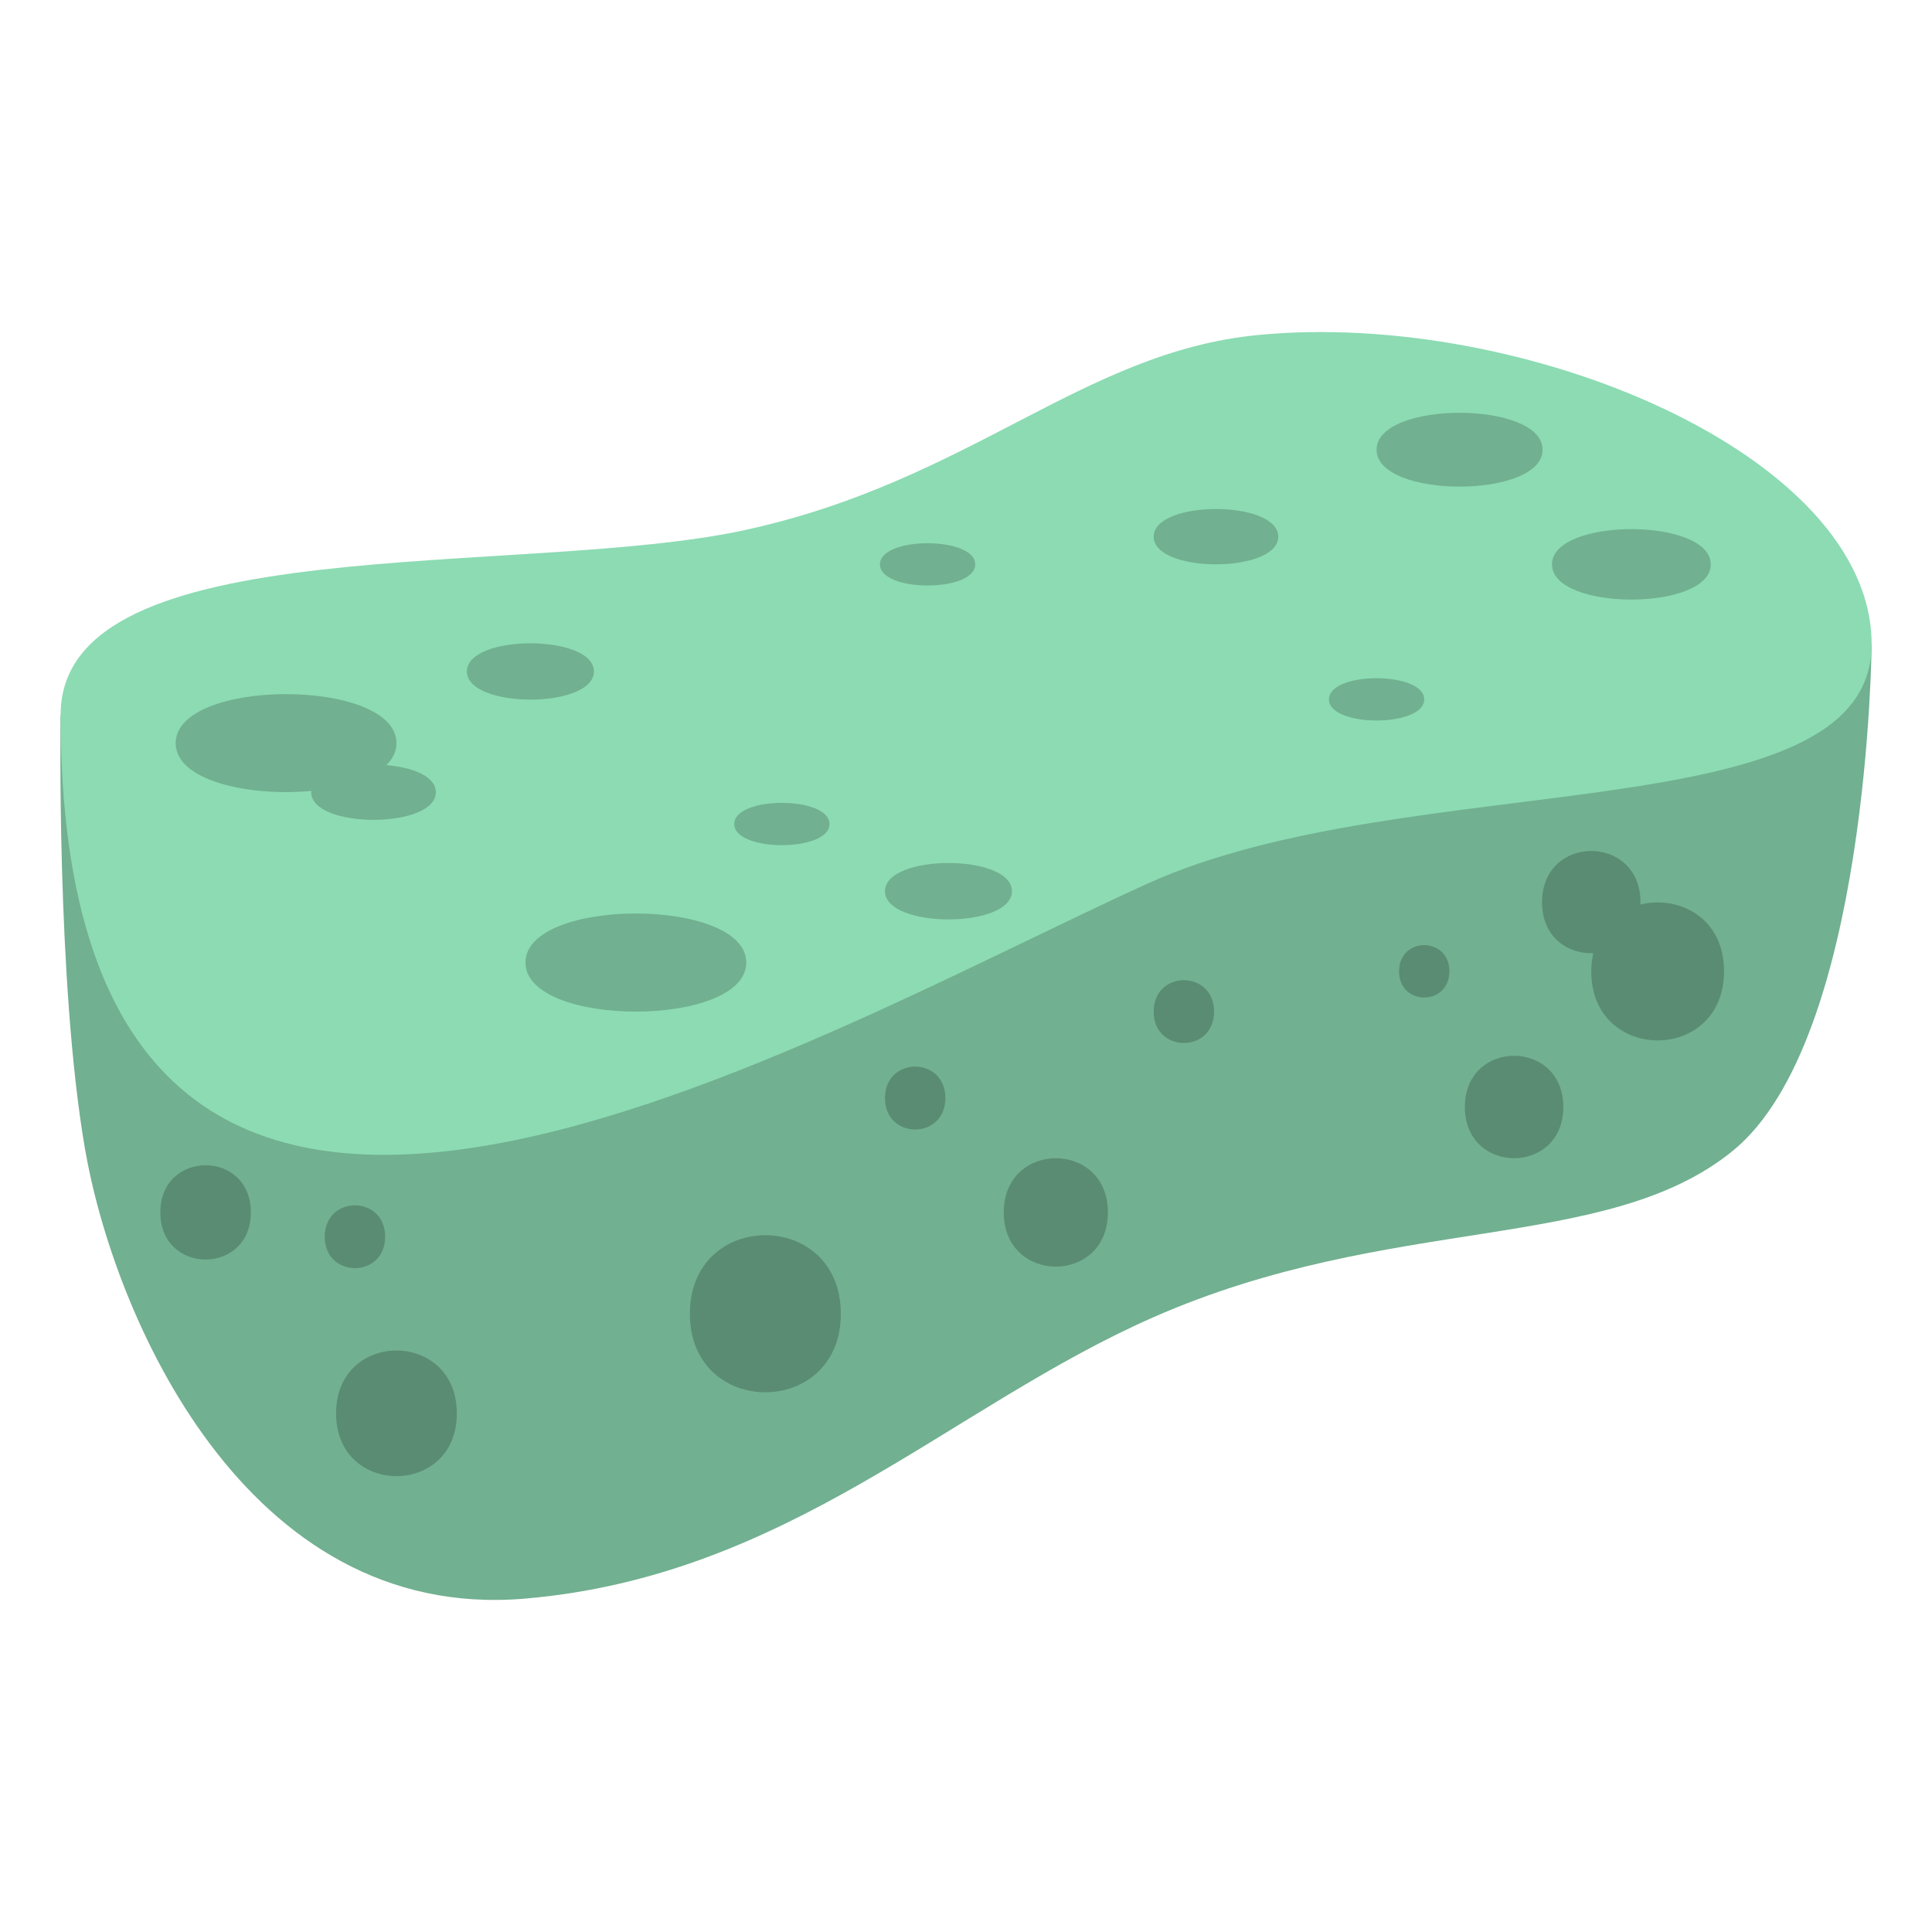 <?xml version="1.0" encoding="utf-8"?>
<!-- Generator: Adobe Illustrator 15.0.0, SVG Export Plug-In . SVG Version: 6.00 Build 0)  -->
<!DOCTYPE svg PUBLIC "-//W3C//DTD SVG 1.1//EN" "http://www.w3.org/Graphics/SVG/1.1/DTD/svg11.dtd">
<svg version="1.1" id="Layer_1" xmlns="http://www.w3.org/2000/svg" xmlns:xlink="http://www.w3.org/1999/xlink" x="0px" y="0px"
	 width="64px" height="64px" viewBox="0 0 64 64" enable-background="new 0 0 64 64" xml:space="preserve">
<path fill="#71B090" d="M62,21.343l-59.992,2.34c0,0-0.145,8.836,0.805,14.362c0.938,5.468,5.283,15.701,14.566,14.912
	c8.736-0.742,14.074-6.348,20.813-9.315c7.887-3.474,15.023-2.104,19.217-5.526C61.912,34.439,62,21.343,62,21.343z"/>
<path fill="#8CDBB3" d="M41.669,11.098c-5.816,0.565-9.525,4.83-16.97,6.456c-7.387,1.614-22.691-0.125-22.691,6.129
	c0,25.497,24.33,10.885,36.001,5.59C46.669,25.344,62,27.644,62,21.343C62,15.059,50.444,10.245,41.669,11.098z"/>
<path fill="#71B090" d="M24.721,31.885c0,2.168-7.314,2.168-7.314,0C17.406,29.719,24.721,29.719,24.721,31.885z"/>
<path fill="#71B090" d="M51.1,14.897c0,1.63-5.499,1.63-5.499,0S51.1,13.267,51.1,14.897z"/>
<path fill="#71B090" d="M33.522,29.523c0,1.245-4.206,1.245-4.206,0C29.316,28.276,33.522,28.276,33.522,29.523z"/>
<path fill="#71B090" d="M12.797,25.346c0.211-0.207,0.336-0.449,0.336-0.728c0-2.166-7.313-2.166-7.313,0
	c0,1.251,2.438,1.775,4.499,1.581c-0.002,0.015-0.01,0.029-0.01,0.044c0,1.221,4.129,1.221,4.129,0
	C14.438,25.717,13.67,25.418,12.797,25.346z"/>
<path fill="#71B090" d="M42.343,17.778c0,1.221-4.126,1.221-4.126,0C38.217,16.556,42.343,16.556,42.343,17.778z"/>
<path fill="#71B090" d="M27.478,27.298c0,0.932-3.155,0.932-3.155,0C24.322,26.362,27.478,26.362,27.478,27.298z"/>
<path fill="#71B090" d="M19.674,22.242c0,1.245-4.207,1.245-4.207,0C15.467,21,19.674,21,19.674,22.242z"/>
<path fill="#71B090" d="M56.671,18.697c0,1.553-5.259,1.553-5.259,0C51.412,17.138,56.671,17.138,56.671,18.697z"/>
<path fill="#71B090" d="M47.179,23.168c0,0.932-3.155,0.932-3.155,0C44.023,22.233,47.179,22.233,47.179,23.168z"/>
<path fill="#71B090" d="M32.305,18.695c0,0.934-3.155,0.934-3.155,0C29.149,17.762,32.305,17.762,32.305,18.695z"/>
<path fill="#5A8C73" d="M27.853,43.521c0,3.467-5,3.467-5,0C22.853,40.05,27.853,40.05,27.853,43.521z"/>
<path fill="#5A8C73" d="M12.758,40.969c0,1.387-2,1.387-2,0S12.758,39.582,12.758,40.969z"/>
<path fill="#5A8C73" d="M40.217,33.51c0,1.388-2,1.388-2,0C38.217,32.124,40.217,32.124,40.217,33.51z"/>
<path fill="#5A8C73" d="M51.787,36.672c0,2.26-3.261,2.26-3.261,0C48.526,34.408,51.787,34.408,51.787,36.672z"/>
<path fill="#5A8C73" d="M54.335,29.967c0.001-0.027,0.008-0.051,0.008-0.08c0-2.263-3.261-2.263-3.261,0
	c0,1.162,0.86,1.722,1.698,1.689c-0.041,0.186-0.068,0.382-0.068,0.598c0,3.055,4.399,3.055,4.399,0
	C57.111,30.379,55.589,29.649,54.335,29.967z"/>
<path fill="#5A8C73" d="M15.133,46.82c0,2.773-4,2.773-4,0C11.133,44.044,15.133,44.044,15.133,46.82z"/>
<path fill="#5A8C73" d="M31.316,36.375c0,1.388-2,1.388-2,0C29.316,34.986,31.316,34.986,31.316,36.375z"/>
<path fill="#5A8C73" d="M36.701,40.162c0,2.395-3.45,2.395-3.45,0C33.251,37.77,36.701,37.77,36.701,40.162z"/>
<path fill="#5A8C73" d="M48.012,32.176c0,1.158-1.666,1.158-1.666,0C46.346,31.019,48.012,31.019,48.012,32.176z"/>
<path fill="#5A8C73" d="M8.31,40.162c0,2.082-2.999,2.082-2.999,0S8.31,38.08,8.31,40.162z"/>
</svg>
